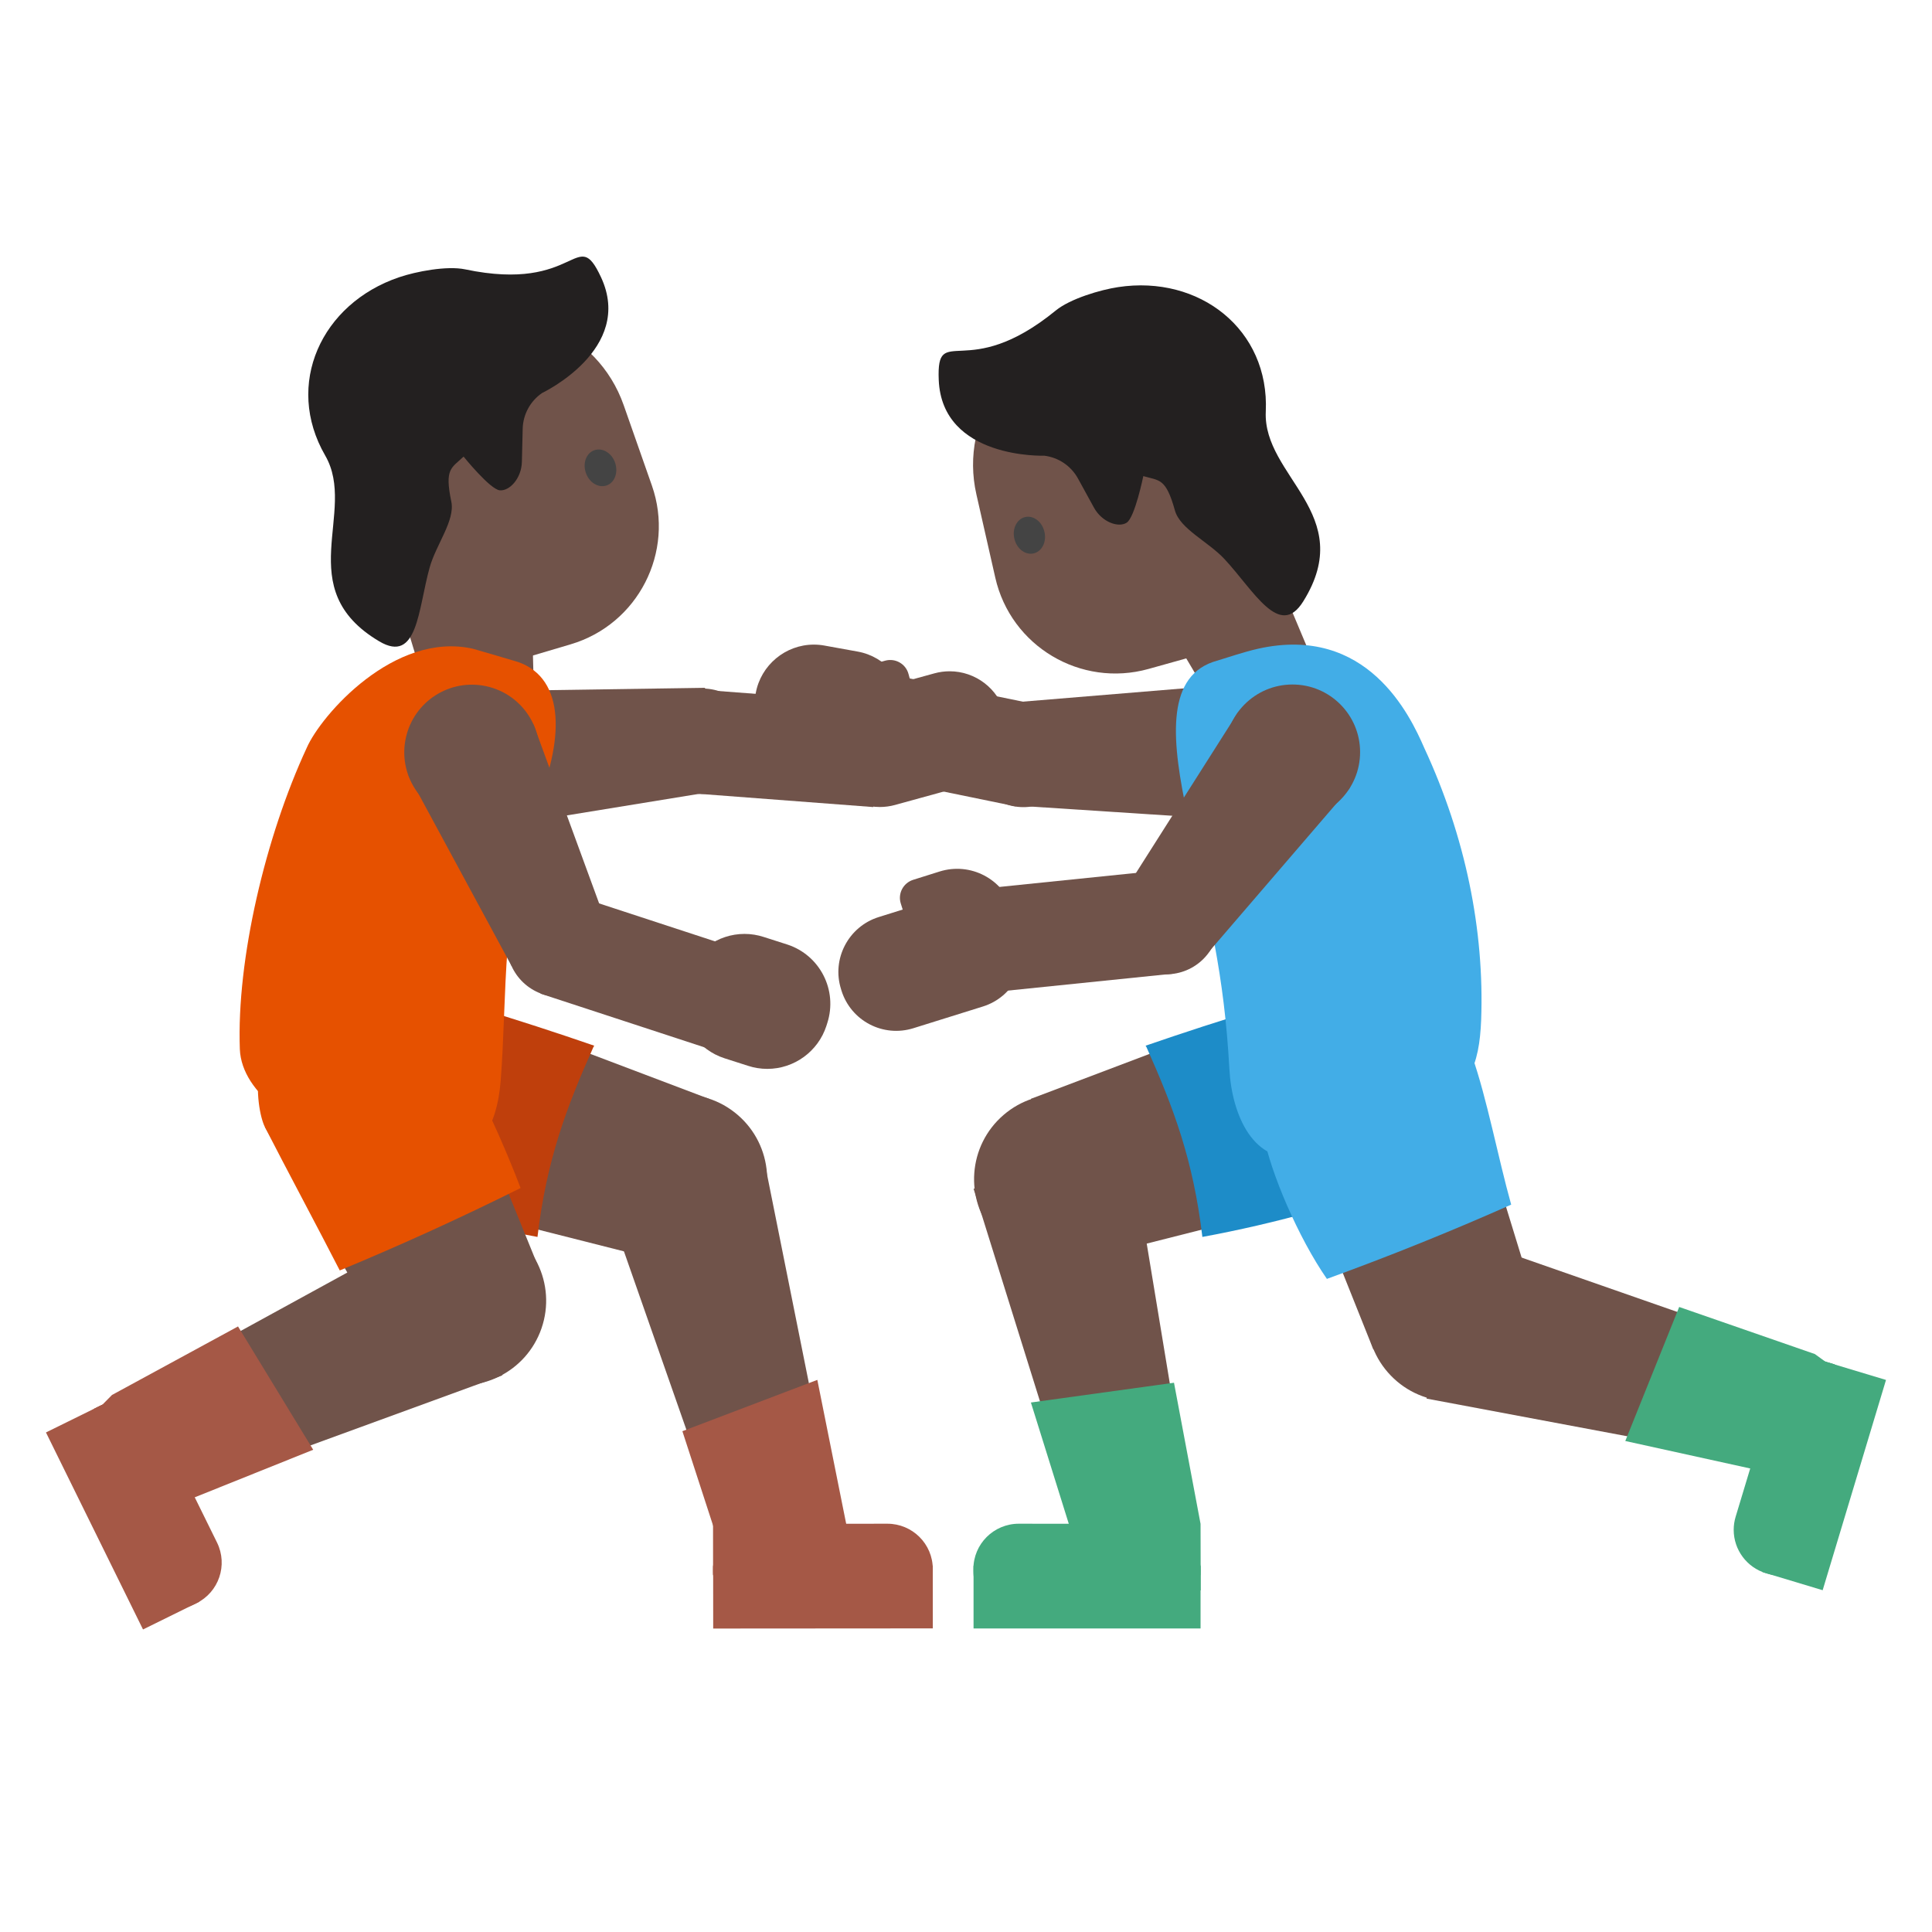 <?xml version='1.0' encoding='UTF-8'?>
<svg xmlns="http://www.w3.org/2000/svg" version="1.1" xml:space="preserve" style="fill-rule:evenodd;clip-rule:evenodd;stroke-linejoin:round;stroke-miterlimit:2;" viewBox="0 0 128 128">
  <g transform="matrix(0.758,-0.653,0.653,0.758,-33.994,64.692)">
    <circle cx="70.1" cy="78.11" r="5.61" style="fill:#70534a;"/>
  </g>
  <path d="M71.08,83.63L68.3,72.8L90.25,64.49L94.58,77.68L71.08,83.63Z" style="fill:#70534a;fill-rule:nonzero;"/>
  <path d="M79.06,101.08L71.48,101.1L64.5,78.75L75.4,78.92L79.06,101.08Z" style="fill:#70534a;fill-rule:nonzero;"/>
  <g>
    <path d="M76.04,107.12L67.49,107.11C65.83,107.11 64.49,105.76 64.49,104.1L64.49,103.95C64.49,102.29 65.84,100.95 67.5,100.95L76.05,100.96C77.71,100.96 79.54,102.31 79.54,103.97L79.54,104.12C79.53,105.77 77.7,107.12 76.04,107.12Z" style="fill:#44aa7e;fill-rule:nonzero;"/>
    <rect x="64.5" y="103.73" width="15.04" height="4.16" style="fill:#44aa7e;fill-rule:nonzero;"/>
    <path d="M79.53,104.34L74.02,104.34L74.02,100.96L79.05,100.96L79.53,104.34Z" style="fill:#44aa7e;fill-rule:nonzero;"/>
  </g>
  <path d="M75.96,69.38C77.74,73.36 79.06,76.86 79.66,81.95C84.39,81.08 89.75,79.64 94.19,77.79C94.89,77.5 95.6,77.17 96.15,76.66C97.05,75.82 97.45,74.56 97.6,73.33C97.91,70.89 97.4,68.36 96.18,66.23C95.84,65.64 95.43,65.06 94.83,64.74C93.95,64.27 92.88,64.44 91.91,64.64C86.95,65.64 80.69,67.63 75.9,69.28" style="fill:#1d8cc8;fill-rule:nonzero;"/>
  <path d="M68.3,92.92L77.78,91.61L79.54,100.96L79.55,105.37L71.77,104.03L68.3,92.92Z" style="fill:#44aa7e;fill-rule:nonzero;"/>
  <path d="M67.47,46.51L67.58,53.39L81.53,54.3L81.53,45.35L67.47,46.51Z" style="fill:#70534a;fill-rule:nonzero;"/>
  <g transform="matrix(0.108,-0.994,0.994,0.108,10.806,111.992)">
    <circle cx="67.81" cy="49.97" r="3.49" style="fill:#70534a;"/>
  </g>
  <path d="M55.741,51.054L57.126,44.304L68.686,46.676L67.3,53.426L55.741,51.054Z" style="fill:#70534a;fill-rule:nonzero;"/>
  <circle cx="81.53" cy="49.83" r="4.48" style="fill:#70534a;"/>
  <g transform="matrix(0.719,-0.695,0.695,0.719,-33.655,91.306)">
    <circle cx="96.18" cy="87.31" r="5.61" style="fill:#70534a;"/>
  </g>
  <path d="M101.64,86.02L90.99,89.41L82.3,67.66L94.64,63.21L101.64,86.02Z" style="fill:#70534a;fill-rule:nonzero;"/>
  <path d="M118.32,89.43L116.14,96.72L94.51,92.66L97.81,82.27L118.32,89.43Z" style="fill:#70534a;fill-rule:nonzero;"/>
  <g>
    <path d="M123.35,94.08L120.88,102.26C120.501,103.525 119.328,104.398 118.007,104.398C117.713,104.398 117.421,104.355 117.14,104.27L117,104.23C115.735,103.851 114.862,102.678 114.862,101.357C114.862,101.063 114.905,100.771 114.99,100.49L117.46,92.31C117.839,91.045 119.012,90.172 120.333,90.172C120.627,90.172 120.919,90.215 121.2,90.3L121.34,90.34C122.911,90.823 123.814,92.504 123.35,94.08Z" style="fill:#44aa7e;fill-rule:nonzero;"/>
    <path d="M116.773,104.156L120.97,90.225L124.953,91.425L120.756,105.356L116.773,104.156Z" style="fill:#44aa7e;fill-rule:nonzero;"/>
    <path d="M116.868,94.235L118.318,89.419L121.555,90.394L120.104,95.211L116.868,94.235Z" style="fill:#44aa7e;fill-rule:nonzero;"/>
  </g>
  <path d="M107.68,95.47L111.25,86.59L120.24,89.71L123.83,92.31L119.05,97.97L107.68,95.47Z" style="fill:#44aa7e;fill-rule:nonzero;"/>
  <path d="M83.57,35.67L87.14,44.17L80.99,47.67L71.66,31.91L83.57,35.67Z" style="fill:#70534a;fill-rule:nonzero;"/>
  <path d="M81.73,26.78L85.75,41.62L76.09,44.32C71.6,45.57 66.97,42.82 65.94,38.27L64.69,32.76C63.53,27.67 67.02,22.68 72.21,22.03L74.27,21.77C77.641,21.355 80.839,23.502 81.73,26.78Z" style="fill:#70534a;fill-rule:nonzero;"/>
  <path d="M69.19,35.21C69.36,35.87 69.05,36.52 68.5,36.66C67.95,36.8 67.37,36.37 67.21,35.71C67.04,35.05 67.36,34.4 67.9,34.26C68.45,34.12 69.03,34.55 69.19,35.21" style="fill:#444;fill-rule:nonzero;"/>
  <path d="M80.35,43.86C81.35,43.56 82.34,43.21 83.35,42.98C90.58,41.36 93.42,47.39 94.36,49.55C97.09,55.43 98.35,61.62 98.13,67.58C98.01,70.56 97.36,72.43 94.06,74.35C92.59,75.21 87.93,76.27 86.32,76.6C83.04,77.27 81.61,73.83 81.45,70.83C81.1,64.44 80.11,60.79 78.67,54C77.65,49.24 77.19,44.97 80.35,43.86Z" style="fill:#42ade7;fill-rule:nonzero;"/>
  <path d="M74.51,59.02L80.04,63.12L89.43,52.2L82.03,47.18L74.51,59.02Z" style="fill:#70534a;fill-rule:nonzero;"/>
  <g transform="matrix(0.981,-0.195,0.195,0.981,-10.423,16.233)">
    <circle cx="77.25" cy="61.05" r="3.49" style="fill:#70534a;"/>
  </g>
  <path d="M66.05,65.704L65.349,58.85L77.087,57.647L77.789,64.501L66.05,65.704Z" style="fill:#70534a;fill-rule:nonzero;"/>
  <circle cx="85.63" cy="49.83" r="4.48" style="fill:#70534a;"/>
  <path d="M87.91,84.73C92.04,83.23 96.11,81.59 100.12,79.81C99.25,76.7 98.51,72.75 97.53,69.97C97.1,68.74 95.72,67.12 94.64,66.39C93.76,65.8 92.64,65.71 91.58,65.68C90.22,65.65 88.79,65.73 87.61,66.4C86.91,66.8 85.29,67.63 84.83,68.3C83.39,70.39 83.24,72.71 83.71,75.2C84.18,77.69 86.01,81.99 87.91,84.73Z" style="fill:#42ade7;fill-rule:nonzero;"/>
  <path d="M50.07,45.92L50.04,46.11C49.998,46.342 49.976,46.577 49.976,46.813C49.976,48.696 51.337,50.325 53.19,50.66L55.4,51.06C55.632,51.102 55.867,51.124 56.103,51.124C57.986,51.124 59.615,49.763 59.95,47.91L59.98,47.72C60.022,47.488 60.044,47.253 60.044,47.017C60.044,45.134 58.683,43.505 56.83,43.17L54.62,42.77C54.389,42.728 54.155,42.707 53.92,42.707C52.036,42.707 50.407,44.067 50.07,45.92Z" style="fill:#70534a;fill-rule:nonzero;"/>
  <g>
    <path d="M55.75,65.63L55.72,65.53C55.09,63.53 56.21,61.39 58.21,60.76L62.82,59.32C64.82,58.69 66.96,59.81 67.59,61.81L67.62,61.91C68.25,63.91 67.13,66.05 65.13,66.68L60.52,68.12C58.51,68.75 56.38,67.64 55.75,65.63Z" style="fill:#70534a;fill-rule:nonzero;"/>
    <path d="M60.96,63.94L59.68,59.86C59.47,59.2 59.84,58.5 60.5,58.29L62.25,57.74C64.29,57.1 66.46,58.23 67.1,60.27L67.6,61.86L60.96,63.94Z" style="fill:#70534a;fill-rule:nonzero;"/>
  </g>
  <g>
    <g transform="matrix(0.653,-0.758,0.758,0.653,-43.49,61.353)">
      <circle cx="45.17" cy="78.11" r="5.61" style="fill:#70534a;"/>
    </g>
    <path d="M44.2,83.63L46.97,72.8L25.03,64.49L20.7,77.68L44.2,83.63Z" style="fill:#70534a;fill-rule:nonzero;"/>
    <path d="M48.63,103.74L55.29,100.12L50.69,77.17L41.21,82.54L48.63,103.74Z" style="fill:#70534a;fill-rule:nonzero;"/>
    <g>
      <path d="M50.25,107.12L58.8,107.11C60.46,107.11 61.8,105.76 61.8,104.1L61.8,103.95C61.8,102.29 60.45,100.95 58.79,100.95L50.24,100.96C48.58,100.96 47.24,102.31 47.24,103.97L47.24,104.12C47.24,105.77 48.59,107.12 50.25,107.12Z" style="fill:#a55846;fill-rule:nonzero;"/>
      <path d="M61.801,107.885L47.251,107.895L47.248,103.735L61.798,103.725L61.801,107.885Z" style="fill:#a55846;fill-rule:nonzero;"/>
      <path d="M52.273,104.338L47.243,104.342L47.241,100.962L52.271,100.958L52.273,104.338Z" style="fill:#a55846;fill-rule:nonzero;"/>
    </g>
    <path d="M39.31,69.38C37.53,73.36 36.21,76.86 35.61,81.95C30.88,81.08 25.52,79.64 21.08,77.79C20.38,77.5 19.67,77.17 19.12,76.66C18.22,75.82 17.82,74.56 17.67,73.33C17.36,70.89 17.87,68.36 19.09,66.23C19.43,65.64 19.84,65.06 20.44,64.74C21.32,64.27 22.39,64.44 23.36,64.64C28.32,65.64 34.58,67.63 39.37,69.28" style="fill:#bf3f0c;fill-rule:nonzero;"/>
    <path d="M54.15,91.42L45.21,94.82L48.15,103.86L50.69,107.5L56.44,102.84L54.15,91.42Z" style="fill:#a55846;fill-rule:nonzero;"/>
    <g>
      <path d="M46.71,45.57L47.26,52.44L33.46,54.69L32.6,45.78L46.71,45.57Z" style="fill:#70534a;fill-rule:nonzero;"/>
      <g transform="matrix(0.169,-0.986,0.986,0.169,-9.733,86.688)">
        <circle cx="46.53" cy="49.11" r="3.49" style="fill:#70534a;"/>
      </g>
      <path d="M46.093,52.577L46.614,45.707L58.38,46.6L57.859,53.47L46.093,52.577Z" style="fill:#70534a;fill-rule:nonzero;"/>
    </g>
    <g transform="matrix(0.995,-0.096,0.096,0.995,-4.691,3.42)">
      <circle cx="33.03" cy="50.23" r="4.48" style="fill:#70534a;"/>
    </g>
    <circle cx="24.7" cy="71.09" r="6.93" style="fill:#70534a;"/>
    <path d="M26.87,39.33L28.36,48.43L35.43,48.13L34.96,29.82L26.87,39.33Z" style="fill:#70534a;fill-rule:nonzero;"/>
    <path d="M23.7,30.83L28.18,45.54L37.8,42.69C42.27,41.37 44.73,36.57 43.19,32.17L41.32,26.84C39.59,21.91 33.99,19.54 29.25,21.75L27.37,22.62C24.286,24.054 22.711,27.576 23.7,30.83Z" style="fill:#70534a;fill-rule:nonzero;"/>
    <path d="M38.81,31.31C39.02,31.96 39.63,32.34 40.17,32.17C40.71,32 40.97,31.33 40.76,30.68C40.55,30.03 39.94,29.65 39.4,29.82C38.86,29.99 38.59,30.66 38.81,31.31" style="fill:#444;fill-rule:nonzero;"/>
    <path d="M34.33,43.86C33.33,43.56 32.33,43.27 31.33,42.98C26.12,41.81 21.26,47.39 20.32,49.55C17.59,55.43 15.67,63.56 15.89,69.51C16.01,72.49 19.77,75.03 23.54,75.6C25.14,75.93 26.75,76.26 28.36,76.59C31.64,77.26 32.93,74.63 33.17,71.62C33.61,66.06 33.2,59.58 35.45,53.57C37.38,49.11 37.49,44.97 34.33,43.86Z" style="fill:#e65100;fill-rule:nonzero;"/>
    <path d="M40.18,61.18L33.9,64.01L27.05,51.34L35.35,48L40.18,61.18Z" style="fill:#70534a;fill-rule:nonzero;"/>
    <g transform="matrix(0.399,-0.917,0.917,0.399,-35.107,71.585)">
      <circle cx="37.07" cy="62.58" r="3.49" style="fill:#70534a;"/>
    </g>
    <path d="M35.81,65.832L37.955,59.284L49.169,62.957L47.024,69.505L35.81,65.832Z" style="fill:#70534a;fill-rule:nonzero;"/>
    <g transform="matrix(0.213,-0.977,0.977,0.213,-24.078,69.769)">
      <circle cx="31.26" cy="49.83" r="4.48" style="fill:#70534a;"/>
    </g>
    <path d="M54.81,67.78L54.75,67.97C54.201,69.662 52.614,70.816 50.835,70.816C50.398,70.816 49.965,70.746 49.55,70.61L47.99,70.11C46.298,69.561 45.144,67.974 45.144,66.195C45.144,65.758 45.214,65.325 45.35,64.91L45.41,64.72C45.959,63.028 47.546,61.874 49.325,61.874C49.762,61.874 50.195,61.944 50.61,62.08L52.17,62.58C54.33,63.29 55.51,65.61 54.81,67.78Z" style="fill:#70534a;fill-rule:nonzero;"/>
    <g>
      <path d="M66.61,47.38L66.58,47.27C66.131,45.624 64.624,44.474 62.918,44.474C62.577,44.474 62.238,44.52 61.91,44.61L57.26,45.89C55.614,46.339 54.464,47.846 54.464,49.552C54.464,49.893 54.51,50.232 54.6,50.56L54.63,50.67C55.079,52.316 56.586,53.466 58.292,53.466C58.633,53.466 58.972,53.42 59.3,53.33L63.95,52.05C65.596,51.601 66.746,50.094 66.746,48.388C66.746,48.047 66.7,47.708 66.61,47.38Z" style="fill:#70534a;fill-rule:nonzero;"/>
      <path d="M61.32,48.77L60.19,44.65C60.01,43.98 59.32,43.59 58.65,43.77L56.88,44.26C54.836,44.822 53.614,46.964 54.17,49.01L54.61,50.61L61.32,48.77Z" style="fill:#70534a;fill-rule:nonzero;"/>
    </g>
    <g>
      <g transform="matrix(0.326,-0.945,0.945,0.326,-60.853,87.004)">
        <circle cx="30.61" cy="86.19" r="5.61" style="fill:#70534a;"/>
      </g>
      <path d="M25.97,89.54L35.76,84.16L29.96,69.9L17.55,74.66L25.97,89.54Z" style="fill:#70534a;fill-rule:nonzero;"/>
      <path d="M9.26,91.84L12.61,98.67L33.28,91.12L28.32,81.4L9.26,91.84Z" style="fill:#70534a;fill-rule:nonzero;"/>
      <g>
        <path d="M5.07,97.25L8.85,104.92C9.58,106.41 11.38,107.02 12.87,106.29L13.01,106.22C14.5,105.49 15.11,103.69 14.38,102.2L10.6,94.53C10.096,93.504 9.048,92.852 7.906,92.852C7.446,92.852 6.992,92.957 6.58,93.16L6.44,93.23C4.95,93.97 4.34,95.77 5.07,97.25Z" style="fill:#a55846;fill-rule:nonzero;"/>
        <path d="M9.475,107.956L3.045,94.903L6.778,93.065L13.208,106.117L9.475,107.956Z" style="fill:#a55846;fill-rule:nonzero;"/>
        <path d="M8.456,97.847L6.234,93.335L9.266,91.841L11.489,96.354L8.456,97.847Z" style="fill:#a55846;fill-rule:nonzero;"/>
      </g>
      <path d="M20.75,96.05L15.77,87.88L7.42,92.42L4.3,95.58L9.94,100.39L20.75,96.05Z" style="fill:#a55846;fill-rule:nonzero;"/>
      <path d="M34.49,78.71C30.561,80.668 26.565,82.489 22.51,84.17C21.17,81.55 18.89,77.29 17.55,74.67C16.96,73.51 16.01,67.65 21.42,65.87C26.37,64.24 28.43,67.13 29.91,69.18C31.39,71.23 33.6,76.33 34.49,78.71Z" style="fill:#e65100;fill-rule:nonzero;"/>
    </g>
  </g>
  <g transform="matrix(0.873,-0.222,0.222,0.873,17.982,28.071)">
    <path d="M70.326,31.373C67.946,33.651 67.007,29.712 65.482,26.925C64.635,25.377 62.863,23.982 62.83,22.56C62.773,20.06 62.26,20.17 61.2,19.54C61.2,19.54 59.85,22.335 59.168,22.56C58.486,22.785 57.417,22.075 57.11,20.89L56.5,18.53C56.236,17.508 55.494,16.673 54.51,16.29C54.51,16.29 47.15,14.697 48.362,8.971C49.253,4.762 50.263,9.735 57.96,6.15C59.211,5.567 61.53,5.482 62.83,5.612C68.85,6.202 72.859,11.379 71.099,17.161C69.705,21.74 75.809,26.121 70.326,31.373Z" style="fill:#232020;fill-rule:nonzero;"/>
  </g>
  <g transform="matrix(-0.877,0.204,0.204,0.877,80.4,0.629)">
    <path d="M70.326,31.373C67.946,33.651 67.007,29.712 65.482,26.925C64.635,25.377 62.863,23.982 62.83,22.56C62.773,20.06 62.26,20.17 61.2,19.54C61.2,19.54 59.85,22.335 59.168,22.56C58.486,22.785 57.417,22.075 57.11,20.89L56.5,18.53C56.236,17.508 55.494,16.673 54.51,16.29C54.51,16.29 47.15,14.697 48.362,8.971C49.253,4.762 50.263,9.735 57.96,6.15C59.211,5.567 61.53,5.482 62.83,5.612C68.85,6.202 72.859,11.379 71.099,17.161C69.705,21.74 75.809,26.121 70.326,31.373Z" style="fill:#232020;fill-rule:nonzero;"/>
  </g>
</svg>
